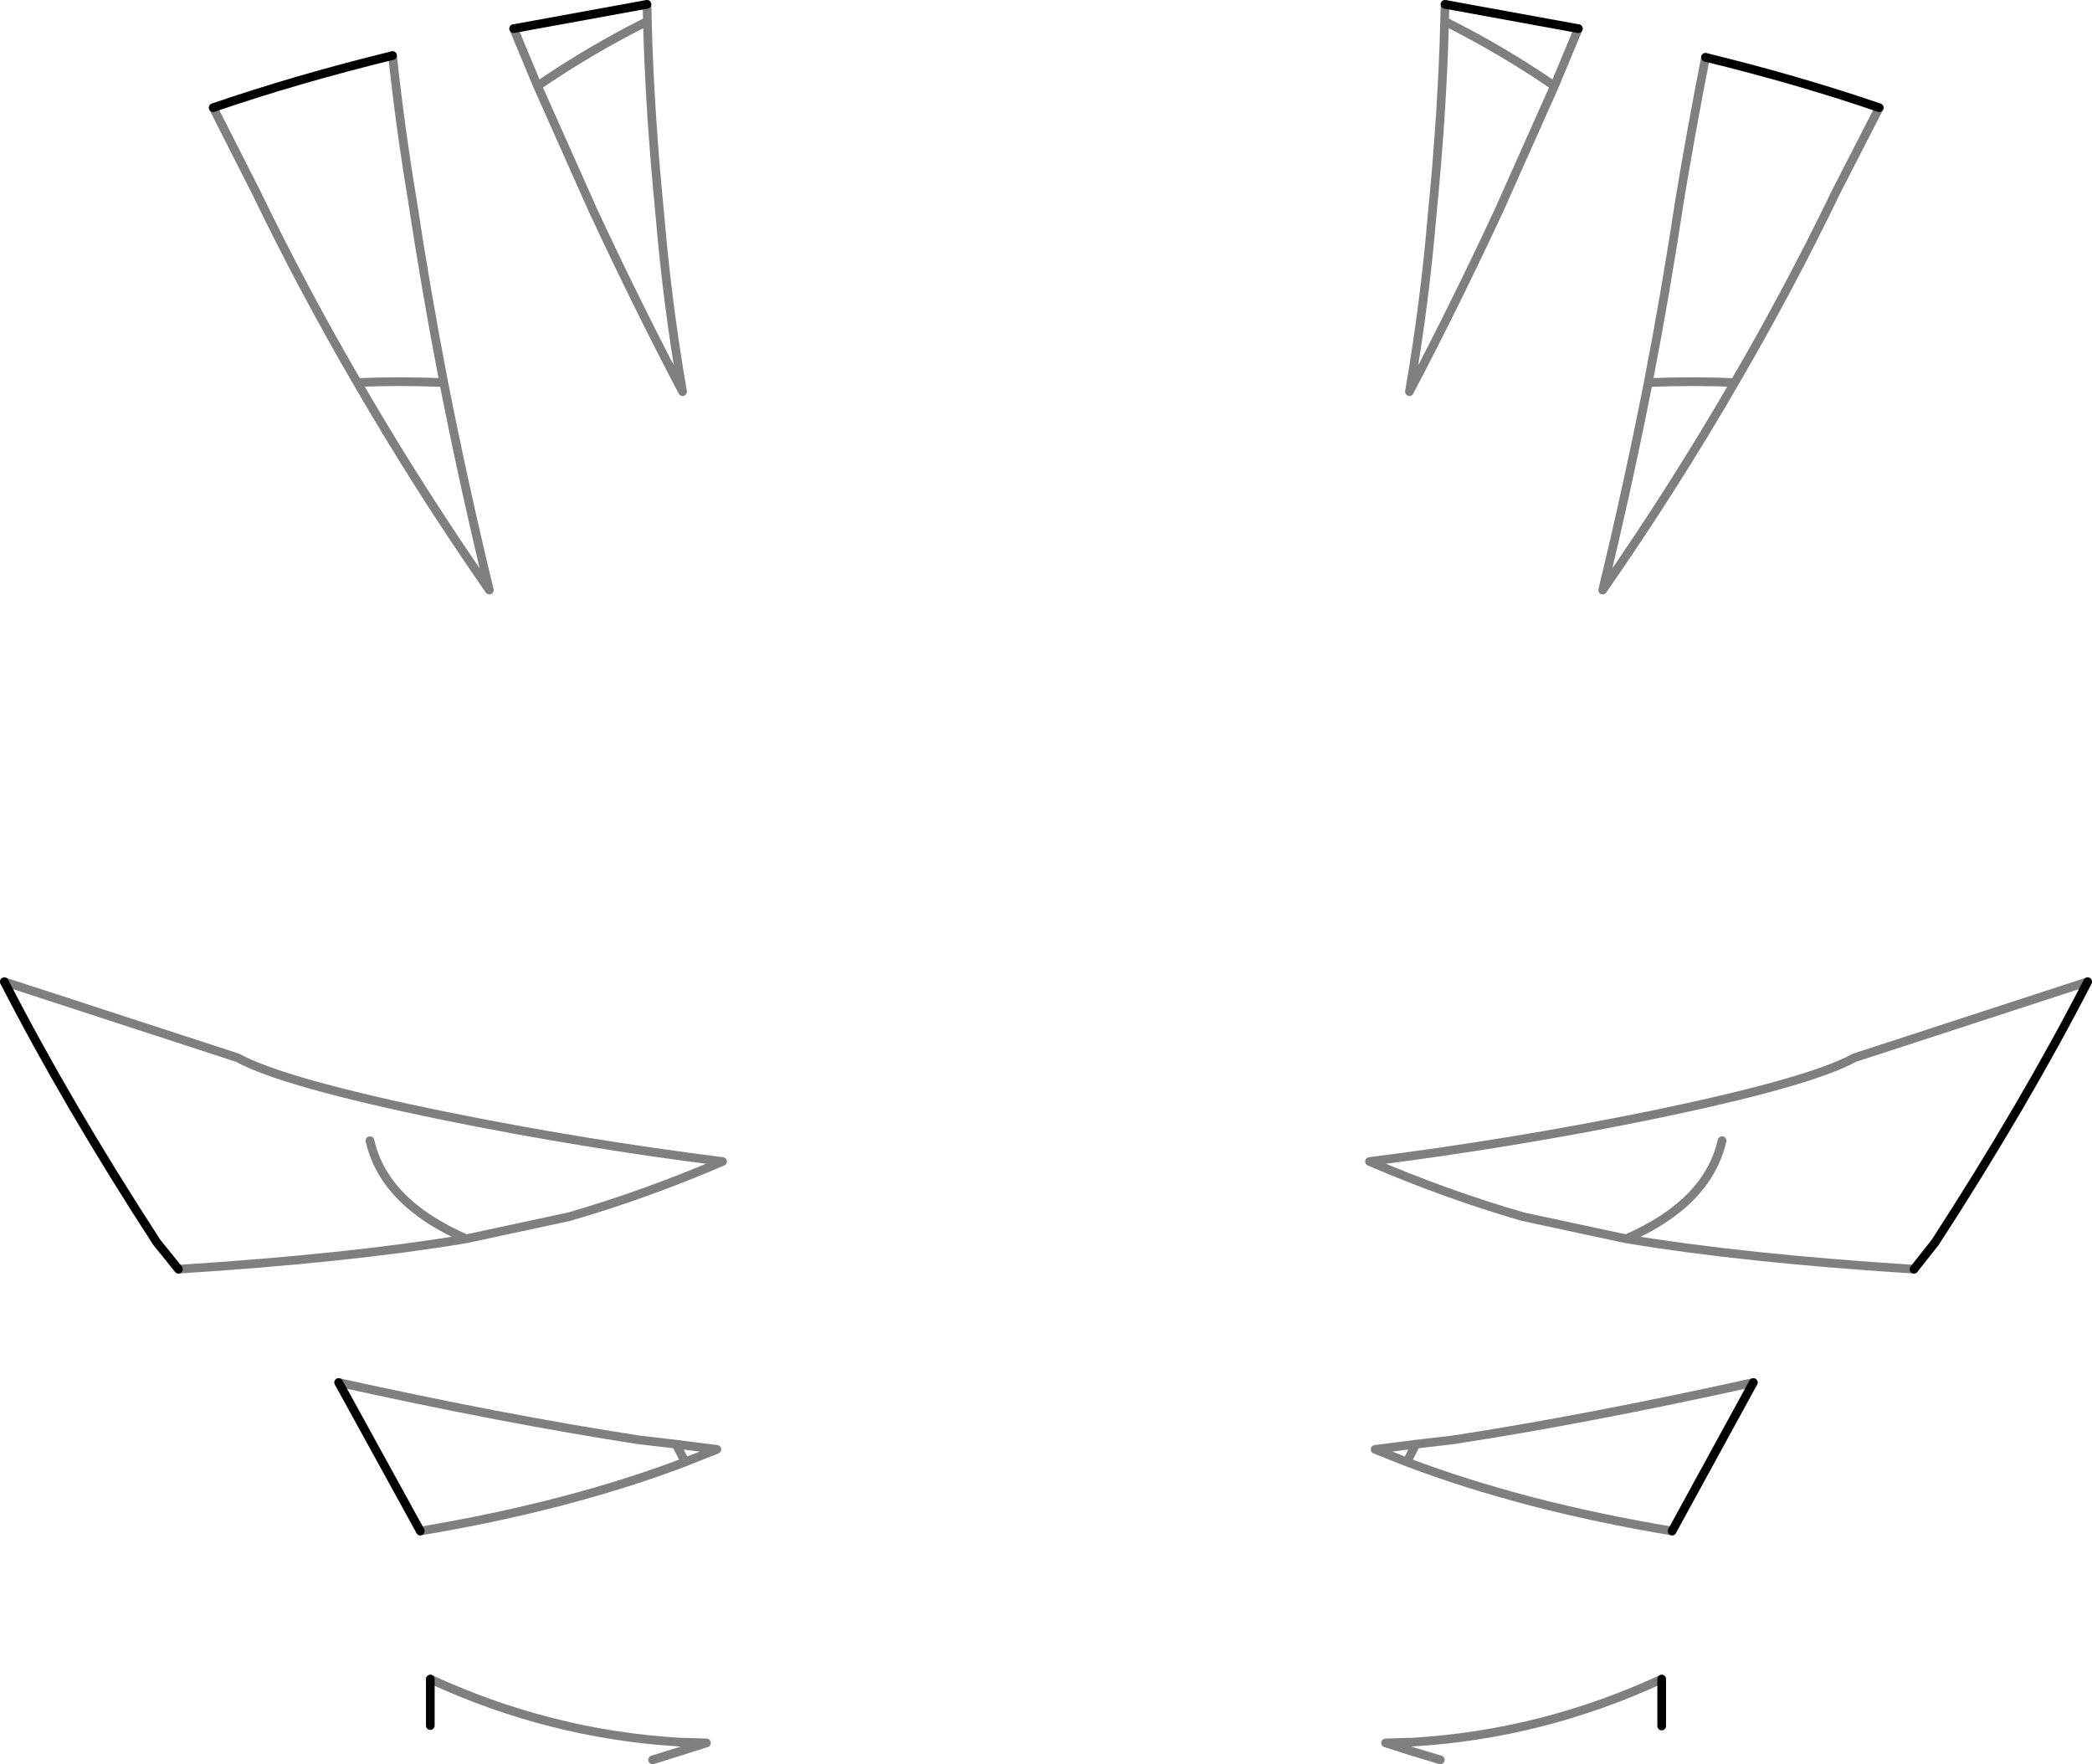 <?xml version="1.0" encoding="UTF-8" standalone="no"?>
<svg xmlns:xlink="http://www.w3.org/1999/xlink" height="203.15px" width="240.9px" xmlns="http://www.w3.org/2000/svg">
  <g transform="matrix(1.0, 0.0, 0.0, 1.0, -279.45, -139.6)">
    <path d="M475.85 146.2 Q486.5 148.8 495.85 152.0 M353.95 140.1 L338.6 142.9 M324.65 146.0 Q313.6 148.7 304.0 152.0 M445.85 140.1 L461.2 142.9 M300.0 285.75 L297.5 282.65 Q287.15 266.7 279.95 252.65 M327.85 315.9 L318.45 298.8 M329.0 338.3 L329.0 332.95 M472.0 315.9 L481.35 298.8 M470.8 332.95 L470.8 338.35 M519.85 252.65 Q512.6 266.75 502.3 282.65 L499.85 285.75" fill="none" stroke="#000000" stroke-linecap="round" stroke-linejoin="round" stroke-width="1.0"/>
    <path d="M495.85 152.0 L490.9 161.65 Q485.55 172.75 479.2 183.65 472.2 195.75 464.0 207.55 466.9 195.6 469.25 183.65 471.3 173.05 472.9 162.45 474.25 154.35 475.85 146.2 M338.6 142.9 L341.35 149.5 Q347.4 145.35 354.0 142.05 L353.95 140.1 M341.35 149.5 L347.7 163.75 Q352.65 174.4 358.05 184.7 356.3 174.6 355.45 164.5 354.25 152.35 354.0 142.05 M304.0 152.0 L308.9 161.65 Q314.25 172.75 320.6 183.65 325.3 183.45 330.55 183.65 328.5 173.05 326.9 162.45 325.55 154.35 324.65 146.0 M461.2 142.9 L458.45 149.5 452.1 163.75 Q447.15 174.4 441.75 184.7 443.5 174.6 444.35 164.5 445.55 152.35 445.8 142.05 L445.85 140.1 M479.2 183.65 Q474.5 183.45 469.25 183.65 M458.45 149.5 Q452.4 145.35 445.8 142.05 M519.85 252.65 L493.0 261.4 Q487.7 264.3 469.15 268.1 453.4 271.3 437.15 273.35 446.0 277.15 454.8 279.7 L466.7 282.25 Q476.1 278.15 477.75 270.95 M279.95 252.65 L306.8 261.4 Q312.1 264.3 330.65 268.1 346.4 271.3 362.65 273.35 353.8 277.15 345.0 279.7 L333.15 282.25 Q319.65 284.5 300.0 285.75 M318.45 298.8 Q337.45 303.0 353.0 305.4 L357.3 305.9 362.0 306.5 358.35 307.95 Q344.9 313.05 327.85 315.9 M358.35 307.95 L357.3 305.9 M329.0 332.95 Q342.75 339.3 357.6 340.2 L360.8 340.3 357.65 341.3 354.6 342.25 M481.35 298.8 Q462.35 303.0 446.8 305.4 L442.5 305.9 441.45 307.95 Q454.9 313.05 472.0 315.9 M442.5 305.9 L437.8 306.5 441.45 307.95 M445.3 342.25 L442.15 341.3 439.0 340.3 442.2 340.2 Q457.05 339.3 470.8 332.95 M499.85 285.75 Q480.15 284.5 466.7 282.25 M320.6 183.65 Q327.6 195.75 335.8 207.55 332.9 195.6 330.55 183.65 M333.15 282.25 Q323.7 278.15 322.05 270.95" fill="none" stroke="#000000" stroke-linecap="round" stroke-linejoin="round" stroke-opacity="0.502" stroke-width="1.0"/>
  </g>
</svg>
